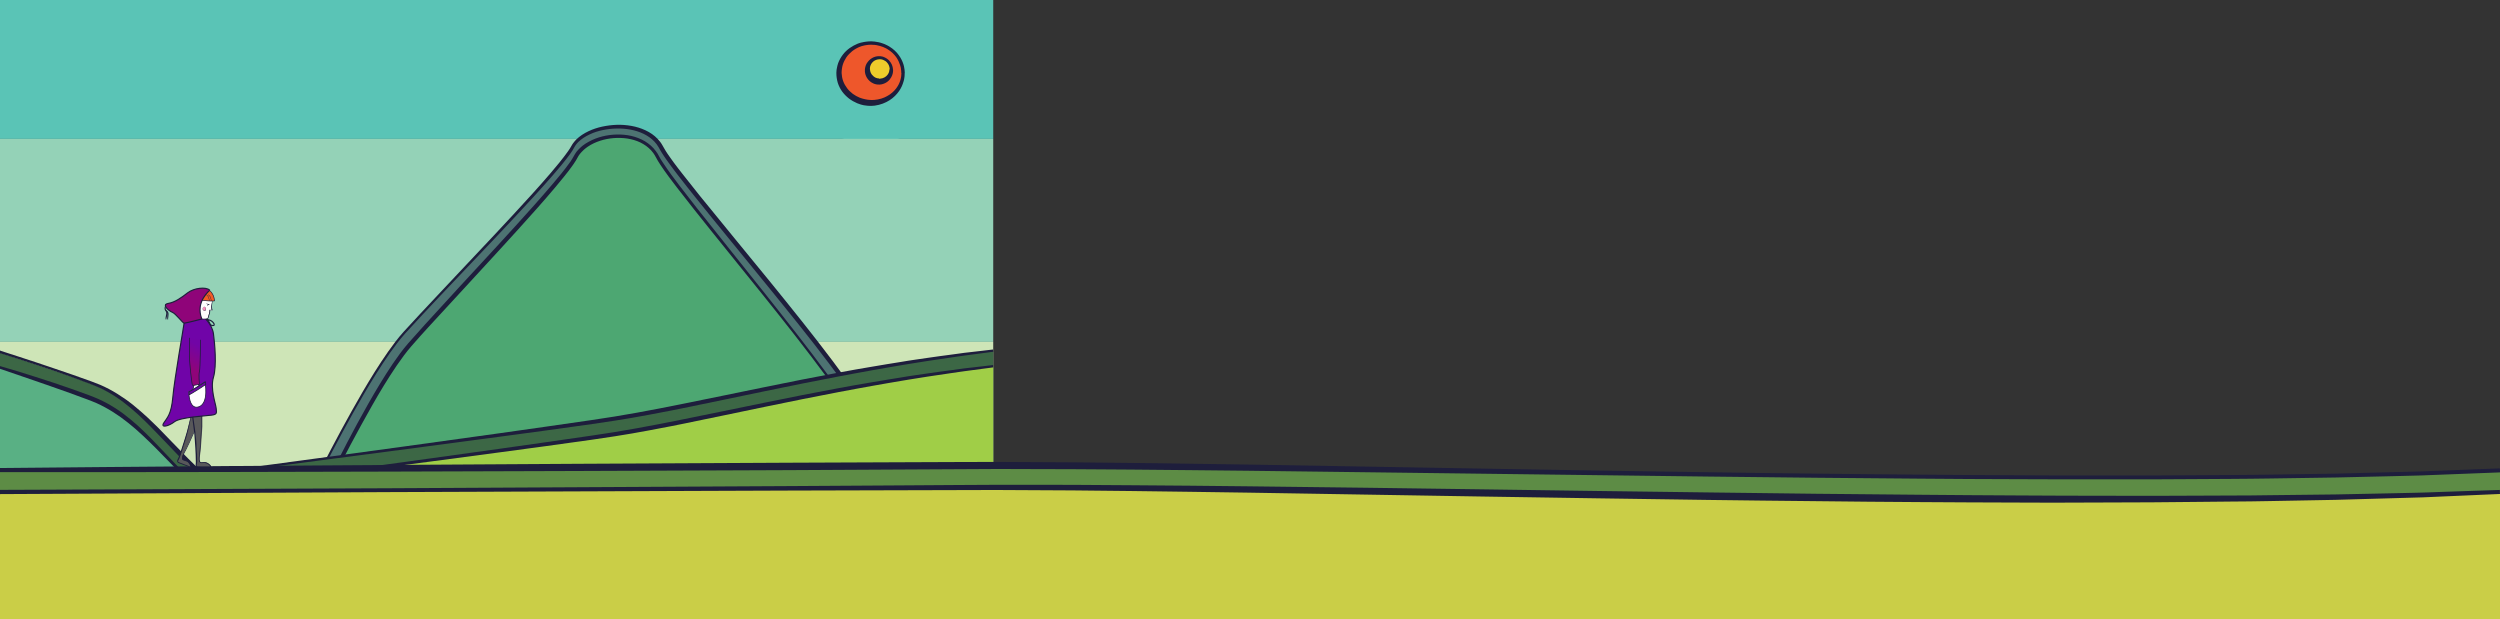 <?xml version="1.0" encoding="utf-8"?>
<!-- Generator: Adobe Illustrator 19.0.0, SVG Export Plug-In . SVG Version: 6.00 Build 0)  -->
<svg version="1.1" xmlns="http://www.w3.org/2000/svg" xmlns:xlink="http://www.w3.org/1999/xlink" x="0px" y="0px"
	 viewBox="0 0 3230.4 800" enable-background="new 0 0 3230.4 800" xml:space="preserve">
<rect x="0" y="0" width="3230.4" height="800" fill="#333333" stroke="none"/>
<g id="sky">
	<circle id="XMLID_257_" fill="#94D2B7" cx="1125.3" cy="93.4" r="92.7"/>
	<g id="sky_1_">
		<rect id="XMLID_2_" x="-2.6" fill="#5AC4B6" width="1286" height="179.5"/>
		<rect id="XMLID_6_" x="-2.6" y="179.5" fill="#94D2B7" width="1286" height="262.3"/>
		<rect id="XMLID_7_" x="-2.6" y="441.8" fill="#CEE5B7" width="1286" height="358.2"/>
	</g>
	<g id="sun">
		<g id="XMLID_3_">
			<ellipse id="XMLID_78_" fill="#EE572B" cx="1125.4" cy="94.4" rx="41.4" ry="38.7"/>
			<path id="XMLID_52_" fill="#1E1E3C" d="M1169,94.5c0,0,0,1-0.1,2.8c0,0.5,0,0.9-0.1,1.6c-0.1,0.6-0.2,1.3-0.3,2
				c-0.1,0.7-0.2,1.5-0.4,2.3c-0.2,0.8-0.4,1.6-0.7,2.5c-1,3.5-2.7,7.7-5.6,11.9c-2.9,4.2-7,8.5-12.3,11.9c-5.3,3.4-11.9,6-19.2,7
				c-0.9,0.1-1.8,0.1-2.8,0.2l-1.4,0.1l-0.7,0l-0.8,0c-0.9,0-1.7-0.1-2.6-0.1c-0.5,0-0.8,0-1.4-0.1l-1.5-0.2c-1-0.1-2-0.3-3-0.4
				c-1-0.2-1.9-0.4-2.9-0.7c-0.5-0.1-1-0.2-1.4-0.4l-1.4-0.5c-0.9-0.3-1.9-0.6-2.8-1c-3.7-1.6-7.3-3.6-10.6-6.1
				c-3.3-2.6-6.3-5.6-8.8-9c-2.5-3.5-4.4-7.3-5.7-11.4c-1.2-4.1-1.8-8.4-1.8-12.7l0.2-3.1c0-0.9,0.3-2.1,0.5-3.2
				c0.3-2.2,1-4.2,1.6-6.3c1.5-4,3.6-7.7,6.1-11c2.5-3.3,5.5-6.1,8.8-8.5c3.3-2.3,6.8-4.2,10.4-5.7c0.9-0.3,1.8-0.6,2.7-0.9l1.4-0.4
				c0.5-0.1,0.9-0.2,1.4-0.3c0.9-0.2,1.8-0.4,2.8-0.6c0.9-0.2,1.9-0.3,2.8-0.4c1.8-0.3,3.7-0.3,5.5-0.4l0.3,0l0.2,0l0.1,0l0.2,0
				l0.6,0l1.3,0.1c0.9,0.1,1.7,0.1,2.6,0.2c3.6,0.5,7,1.1,10.1,2.3c0.8,0.3,1.6,0.5,2.3,0.8c0.7,0.3,1.5,0.7,2.2,1
				c1.5,0.6,2.8,1.5,4.2,2.2c5.3,3.2,9.5,7.2,12.4,11.3c3,4.1,4.8,8.2,5.9,11.6c0.2,0.9,0.5,1.7,0.7,2.5c0.2,0.8,0.3,1.5,0.4,2.2
				c0.2,1.4,0.5,2.6,0.5,3.6c0.1,1.9,0.2,3,0.2,3L1169,94.5z M1164.6,94.4c0,0,0-0.9-0.1-2.7c0-0.9-0.2-1.9-0.4-3.2
				c-0.1-0.6-0.1-1.3-0.4-2c-0.2-0.7-0.4-1.4-0.6-2.2c-1-3.1-2.5-6.8-5.1-10.5c-2.7-3.7-6.4-7.4-11.2-10.2c-1.2-0.7-2.4-1.5-3.8-2
				c-0.7-0.3-1.3-0.6-2-0.9c-0.7-0.3-1.4-0.5-2.1-0.7c-0.7-0.2-1.4-0.5-2.2-0.7c-0.7-0.2-1.5-0.3-2.3-0.5c-0.4-0.1-0.8-0.2-1.1-0.3
				l-1.1-0.2c-0.8-0.1-1.5-0.2-2.3-0.3c-0.8-0.1-1.7-0.1-2.5-0.1l-1.3-0.1l-0.6,0l-0.5,0c-1.6,0.1-3.3,0.1-5,0.4
				c-0.8,0.1-1.7,0.2-2.5,0.4c-0.8,0.2-1.7,0.4-2.5,0.6c-0.4,0.1-0.8,0.2-1.2,0.3l-1.2,0.4c-0.8,0.3-1.6,0.6-2.4,0.9
				c-1.6,0.8-3.2,1.4-4.7,2.4l-1.1,0.7l-0.6,0.3l-0.5,0.4c-0.7,0.5-1.4,1-2.2,1.6c-2.7,2.3-5.3,4.8-7.4,7.8c-2,3-3.6,6.2-4.7,9.7
				c-0.4,1.7-1,3.5-1.1,5.2c-0.1,0.9-0.3,1.6-0.3,2.7l-0.1,2.8c0.2,3.6,0.8,7.1,2,10.4c1.2,3.3,3,6.4,5.1,9.2
				c2.1,2.8,4.7,5.2,7.4,7.3c2.8,2,5.8,3.7,8.8,4.9c0.8,0.3,1.6,0.6,2.4,0.8l1.2,0.4c0.4,0.1,0.8,0.2,1.2,0.3
				c0.8,0.2,1.6,0.4,2.4,0.6c0.8,0.1,1.5,0.2,2.3,0.4l1.1,0.2c0.4,0.1,0.9,0.1,1.3,0.1c0.9,0.1,1.7,0.1,2.6,0.2l0.3,0l0.2,0l0.1,0
				c0.1,0-0.3,0-0.1,0l0.6,0l1.2,0c0.8,0,1.6,0,2.3-0.1c6.2-0.5,11.9-2.3,16.6-5c4.8-2.6,8.6-6.1,11.3-9.6c2.7-3.5,4.4-7.1,5.4-10.2
				c0.2-0.8,0.4-1.5,0.6-2.2c0.2-0.7,0.3-1.3,0.4-1.9c0.1-0.6,0.2-1.1,0.3-1.7c0.1-0.5,0.1-1.1,0.1-1.5c0.1-1.8,0.2-2.8,0.2-2.8
				L1164.6,94.4z"/>
		</g>
		<g id="XMLID_9_">
			<circle id="XMLID_180_" fill="#EECD2B" cx="1136.3" cy="89.9" r="15.5"/>
			<path id="XMLID_177_" fill="#1E1E3C" d="M1154,90c0,0,0,0.4,0,1.1c0,0.2,0,0.4,0,0.6c0,0.3-0.1,0.6-0.1,0.9c0,0.3-0.1,0.7-0.1,1
				c-0.1,0.3-0.1,0.7-0.2,1.1c-0.3,1.5-0.9,3.3-2,5.2c-1.1,1.9-2.6,3.9-4.8,5.6c-2.2,1.7-5,3-8.2,3.6c-0.4,0.1-0.8,0.1-1.2,0.1
				l-0.6,0.1l-0.3,0l-0.5,0c-0.7,0-1.2,0-2.3-0.1c-0.5-0.1-1-0.1-1.4-0.2c-0.4-0.1-0.9-0.2-1.3-0.3c-0.4-0.1-0.8-0.3-1.3-0.4
				c-0.4-0.2-0.9-0.3-1.2-0.5c-1.6-0.7-3.2-1.7-4.6-2.9c-1.4-1.2-2.6-2.7-3.6-4.2c-1-1.6-1.7-3.3-2.2-5.1c-0.5-1.8-0.6-3.7-0.5-5.5
				c0-0.3,0-0.1,0-0.2l0,0l0-0.1l0-0.1l0-0.3l0.1-0.6c0-0.2,0-0.3,0.1-0.6l0.1-0.7c0.2-1,0.5-1.9,0.7-2.7c0.6-1.7,1.5-3.3,2.6-4.7
				c1.1-1.4,2.3-2.7,3.6-3.7c1.4-1,2.8-1.9,4.3-2.5c1.5-0.6,3.1-1,4.6-1.2c0.8-0.1,1.5-0.1,2.3-0.1l0.1,0l0.1,0l0.2,0l0.2,0l0.5,0
				c0.3,0,0.6,0,1,0.1c0.8,0.1,1.6,0.2,2.2,0.4c0.3,0.1,0.7,0.2,1,0.3c0.3,0.1,0.7,0.2,1,0.4c1.3,0.5,2.5,1.2,3.6,1.9
				c2.1,1.4,3.8,3.2,4.9,4.9c1.2,1.7,1.9,3.5,2.3,4.9c0.2,0.7,0.4,1.4,0.5,2c0.1,0.6,0.2,1.1,0.2,1.5c0.1,0.8,0.1,1.2,0.1,1.2
				L1154,90z M1149.6,89.9c0,0,0-0.3,0-0.9c0-0.3,0-0.7-0.1-1.1c0-0.4-0.1-0.9-0.3-1.5c-0.3-1.1-0.7-2.5-1.6-3.8
				c-0.9-1.3-2.1-2.8-3.8-3.9c-0.9-0.5-1.8-1-2.8-1.4c-1-0.4-2.1-0.6-3.1-0.7c-0.3,0-0.6,0-1,0l-0.5,0l-0.3,0c-0.1,0,0.1,0,0.1,0
				l0,0l-0.1,0l-0.1,0c-0.6,0.1-1.2,0.1-1.7,0.2c-1.2,0.2-2.3,0.6-3.4,1.1c-1.1,0.5-2.1,1.2-3,2.1c-0.9,0.9-1.7,1.8-2.3,2.9
				c-0.6,1.1-1,2.3-1.3,3.4c-0.1,0.6-0.2,1.2-0.2,1.7l0,0.4c0,0.1,0,0.4,0,0.5l0,0.6l0,0.3l0.1,0.1l0.1,0.1v0c0-0.1-0.1,0.2-0.1-0.1
				c0.1,1.2,0.3,2.4,0.7,3.4c0.4,1.1,1,2.1,1.6,3c1.4,1.8,3.1,3.2,5,4.1c0.5,0.2,1,0.4,1.5,0.5c0.3,0.1,0.5,0.1,0.7,0.2
				c0.2,0.1,0.4,0.1,0.6,0.1c0.3,0.1,1.1,0.2,1.8,0.2l0.1,0l0.1,0l0,0c0.1,0-0.4,0.2-0.2,0.2l0.2,0.2h0.4c0.2,0,0.5-0.2,0.7-0.2
				c2-0.1,3.9-0.7,5.5-1.6c1.6-0.8,2.9-2.1,3.9-3.3c1-1.2,1.5-2.5,1.9-3.5c0.1-0.3,0.2-0.5,0.2-0.8c0.1-0.2,0.1-0.4,0.1-0.6
				c0-0.2,0.1-0.4,0.1-0.6c0-0.2,0-0.4,0.1-0.6c0.1-0.7,0.1-1.1,0.1-1.1L1149.6,89.9z"/>
		</g>
	</g>
</g>
<g id="ground-3">
	<path id="XMLID_269_" fill="#4D7372" d="M333.4,778c18.5-41,129.3-281.5,188.9-347.5s201.2-208.8,217.6-240.2
		c16.4-31.5,94.3-39.1,114.8,0.9s238.2,284.8,262.9,343.7c24.6,58.9,149.9,243.2,149.9,243.2H333.4z"/>
	<g id="XMLID_266_">
		<path id="XMLID_175_" fill="#1E1E3C" d="M331.9,777.3c0,0,10.1-22.4,28.5-61.3c9.2-19.4,20.6-42.9,33.9-69.8
			c13.3-26.8,28.6-57,46.1-89.5c8.8-16.2,18.1-33,28.1-50.2c10.1-17.2,20.8-34.7,33-52.1c6.1-8.6,12.5-17.3,19.9-25.5
			c7.3-8,14.7-16.1,22.3-24.2c15.1-16.2,30.7-32.7,46.5-49.5c15.8-16.8,31.9-33.8,48.1-51.1c16.2-17.3,32.6-34.9,48.8-52.8
			c8.1-9,16.2-18,24.1-27.3c7.9-9.2,15.7-18.6,22.7-28.4c0.8-1.2,1.7-2.5,2.5-3.7l2.3-3.9l1.2-2l1.5-2c0.3-0.3,0.5-0.7,0.8-1
			l0.8-0.9l1.6-1.8c4.6-4.5,10.1-8,15.8-10.7c5.7-2.7,11.8-4.7,17.9-6c6.2-1.3,12.4-2.1,18.7-2.3c6.3-0.2,12.6,0.3,18.9,1.4
			c6.2,1.1,12.4,3,18.2,5.7c5.8,2.7,11.3,6.4,15.7,11.1c2.2,2.4,4.3,4.9,5.9,7.8l2.3,4c0.8,1.3,1.5,2.7,2.3,3.9l2.4,3.7
			c0.8,1.2,1.7,2.5,2.6,3.7c1.7,2.5,3.5,4.9,5.3,7.4c1.8,2.4,3.6,4.9,5.5,7.3c1.8,2.4,3.7,4.8,5.6,7.2c7.5,9.6,15,19.1,22.6,28.5
			c30.4,37.6,60.8,74.2,89.9,110c29.1,35.8,57,70.5,82.4,104.3c12.6,17,24.8,33.6,35.2,50.8c1.3,2.1,2.5,4.3,3.7,6.5
			c0.6,1.1,1.2,2.2,1.8,3.3c0.5,1.1,1.1,2.3,1.6,3.4c2.1,4.4,4.1,8.8,6.1,13.2c4.2,8.5,8.5,16.7,13,24.8c8.9,16.1,18,31.2,26.6,45.6
			c4.4,7.2,8.7,14.1,12.8,20.9c4.2,6.7,8.3,13.3,12.3,19.6c16,25.3,30.1,47.3,41.8,65.3c11.7,18,21.1,32.1,27.4,41.7
			c6.4,9.6,9.8,14.7,9.8,14.7l-2.7,1.8c0,0-3.5-5.1-10-14.6c-6.5-9.5-16-23.5-27.9-41.4c-11.9-17.9-26.3-39.7-42.5-65
			c-4-6.3-8.2-12.9-12.4-19.6c-4.2-6.8-8.5-13.7-13-20.9c-8.7-14.4-18-29.5-27-45.6c-4.6-8-9-16.5-13.4-25.1
			c-2-4.3-4.1-8.7-6.1-13.2c-0.5-1.1-1-2.1-1.5-3.2c-0.5-1.1-1.2-2.1-1.7-3.2c-1.2-2.1-2.3-4.3-3.6-6.3
			c-10.2-16.8-22.4-33.4-35-50.2c-25.4-33.7-53.4-68.3-82.5-104c-29-35.8-59.4-72.4-89.7-110.2c-7.6-9.5-15.1-18.9-22.6-28.6
			c-1.9-2.4-3.7-4.8-5.6-7.3c-1.9-2.4-3.7-4.9-5.5-7.4c-1.8-2.5-3.6-5-5.4-7.5c-0.9-1.3-1.8-2.5-2.6-3.8l-2.6-4
			c-0.9-1.3-1.6-2.7-2.4-4l-2.2-3.9c-1.4-2.5-3.2-4.7-5.2-6.9c-3.9-4.2-8.8-7.5-14.1-10.1c-10.6-5.1-22.7-7-34.7-6.8
			c-6,0.1-12,0.8-17.8,2c-5.8,1.2-11.6,3-17,5.6c-5.4,2.5-10.4,5.7-14.6,9.7l-1.5,1.6l-0.7,0.8c-0.2,0.3-0.4,0.5-0.6,0.8l-1.2,1.6
			l-1.2,2l-0.5,0.9l-0.6,1l-1.2,2.1c-0.8,1.3-1.7,2.6-2.6,3.9c-7.2,10.1-15.2,19.4-23.2,28.7c-8,9.2-16.1,18.2-24.3,27.2
			c-32.7,35.7-65.6,70.1-97.4,103.5c-15.9,16.7-31.5,33.1-46.6,49.3c-7.6,8.1-15,16.1-22.3,24.2c-7.2,8-13.5,16.5-19.6,25.1
			c-12.1,17.3-22.8,34.7-32.9,51.8c-10,17.1-19.4,33.9-28.1,50.1c-17.5,32.4-32.8,62.5-46.1,89.3c-13.3,26.8-24.6,50.4-33.8,69.8
			c-18.4,38.9-28.4,61.3-28.4,61.3L331.9,777.3z"/>
	</g>
	<path id="XMLID_265_" fill="#4DA772" d="M345.4,793c18-41,126-281.5,184-347.5s198-210.8,214-242.2s86-40.1,106-0.1
		s236,287.8,260,346.7c24,58.9,146,243.2,146,243.2H345.4z"/>
	<g id="XMLID_262_">
		<path id="XMLID_163_" fill="#1E1E3C" d="M344,792.4c0,0,2.4-5.6,7-16.1c4.6-10.5,11.4-25.8,20.3-45.2
			c8.9-19.4,19.7-42.9,32.6-69.7c12.9-26.8,27.7-56.9,44.6-89.4c8.5-16.2,17.5-33,27.3-50.2c9.8-17.2,20.2-34.7,32-52.2
			c6-8.7,12.2-17.4,19.4-25.7c7.1-8.1,14.4-16.2,21.8-24.4c14.8-16.3,30-32.8,45.5-49.7c31-33.6,63.2-68.1,95.1-103.9
			c8-9,15.9-18,23.7-27.2c3.9-4.6,7.8-9.2,11.6-13.9c3.8-4.7,7.5-9.4,11-14.3l1.3-1.8l1.2-1.9l1.2-1.9l1.1-1.9l2.3-4
			c0.4-0.7,1-1.4,1.4-2.1l0.7-1c0.3-0.3,0.5-0.6,0.8-0.9l1.6-1.8c0.6-0.6,1.1-1.1,1.7-1.7c1.1-1.2,2.4-2.1,3.6-3.2
			c0.6-0.5,1.3-0.9,1.9-1.4c0.7-0.5,1.3-1,2-1.4c1.4-0.8,2.7-1.7,4.1-2.4c11.1-6.1,23.6-9,36.2-9.3c6.3-0.1,12.6,0.4,18.7,1.8
			c6.1,1.4,12.1,3.7,17.6,6.9c5.4,3.3,10.4,7.5,14.1,12.7l1.4,2l0.7,1l0.6,1l2.2,4l1.1,2l0.6,1l0.6,0.9l2.4,3.7
			c6.6,10,13.9,19.7,21.2,29.3c7.3,9.6,14.7,19.1,22.1,28.5c29.7,37.7,59.4,74.4,87.8,110.2c28.4,35.8,55.8,70.5,80.7,104.3
			c12.4,16.9,24.3,33.5,34.4,50.6c1.3,2.1,2.4,4.3,3.6,6.5c0.6,1.1,1.2,2.1,1.7,3.3c0.5,1.1,1,2.2,1.6,3.4c2,4.4,4,8.8,5.9,13.1
			c4.2,8.5,8.3,16.8,12.8,24.8c8.7,16.1,17.6,31.1,26,45.5c4.3,7.1,8.5,14.1,12.5,20.8c4.1,6.7,8.1,13.3,12,19.6
			c15.6,25.3,29.5,47.1,41.1,65c11.5,17.9,20.7,32,26.9,41.5c6.3,9.5,9.6,14.6,9.6,14.6l-2.6,1.7c0,0-3.3-5.1-9.6-14.7
			c-6.2-9.6-15.4-23.6-26.9-41.6c-11.5-18-25.4-39.9-41-65.1c-3.9-6.3-7.9-12.9-12-19.6c-4.1-6.8-8.3-13.7-12.6-20.9
			c-8.5-14.4-17.4-29.5-26.1-45.6c-4.4-8-8.7-16.4-12.9-25c-2-4.3-3.9-8.7-5.9-13.1c-0.5-1.1-1-2.2-1.5-3.2
			c-0.5-1.1-1.1-2.1-1.7-3.2c-1.2-2.1-2.3-4.3-3.6-6.4c-10-16.8-21.9-33.4-34.2-50.3c-12.4-16.9-25.5-33.9-39-51.3
			c-13.5-17.3-27.5-34.9-41.8-52.7c-28.6-35.7-58.5-72.2-88.3-109.8c-7.5-9.4-14.9-18.9-22.3-28.5c-7.4-9.6-14.7-19.2-21.5-29.5
			l-2.5-3.9l-0.6-1l-0.6-1l-1.1-2l-2.2-3.9l-0.5-0.9l-0.6-0.9l-1.2-1.8c-3.4-4.7-7.9-8.5-12.9-11.5c-5-3-10.5-5-16.3-6.3
			c-5.7-1.3-11.7-1.7-17.6-1.6c-11.8,0.3-23.7,3.2-33.9,8.9c-1.3,0.7-2.5,1.5-3.7,2.3c-0.6,0.4-1.2,0.8-1.8,1.3
			c-0.6,0.4-1.2,0.8-1.7,1.3c-1.1,1-2.3,1.8-3.2,2.9l-1.5,1.5l-1.4,1.6c-0.2,0.3-0.5,0.5-0.7,0.8l-0.6,0.8c-0.4,0.6-0.8,1.1-1.2,1.7
			l-2.2,3.9l-1.2,2.1l-1.3,2l-1.3,2l-1.3,1.9c-3.5,5.1-7.3,9.9-11.1,14.6c-3.8,4.7-7.7,9.4-11.6,14.1c-7.8,9.3-15.7,18.4-23.7,27.4
			c-31.9,35.9-64,70.5-95,104.2c-15.5,16.8-30.8,33.3-45.6,49.5c-7.4,8.1-14.7,16.2-21.7,24.3c-7,8-13.1,16.6-19,25.1
			c-11.7,17.2-22.2,34.7-31.9,51.8c-9.7,17.1-18.8,33.8-27.4,49.9c-17.1,32.3-32,62.3-45,89c-13,26.7-24.1,50.1-33.1,69.4
			c-18,38.6-27.9,60.9-27.9,60.9L344,792.4z"/>
	</g>
</g>
<g id="ground-2">
	<g id="XMLID_176_">
		<path id="XMLID_75_" fill="#3C6745" d="M792.5,541.2C670.9,560.5,3.4,647.3,3.4,647.3V775h1280V664.8v-17.5V453
			C1084,476.1,918.5,521.2,792.5,541.2z"/>
		<path id="XMLID_748_" fill="#A0CE47" d="M792.5,561.3C670.9,580.6,3.4,667.5,3.4,667.5V795h1280V685v-17.5V473.2
			C1084,496.3,918.5,541.3,792.5,561.3z"/>
		<g id="XMLID_127_">
			<path id="XMLID_159_" fill="#1E1E3C" d="M1283.6,474.7c0,0-5,0.7-14.4,1.9c-4.7,0.6-10.5,1.4-17.3,2.3c-1.7,0.2-3.5,0.5-5.3,0.7
				c-1.8,0.3-3.7,0.5-5.7,0.8c-3.9,0.6-8,1.2-12.4,1.8c-8.8,1.3-18.4,2.6-29,4.3c-5.3,0.8-10.7,1.7-16.4,2.6
				c-2.8,0.4-5.7,0.9-8.7,1.4c-2.9,0.5-5.9,1-9,1.5c-12.1,2.1-25.1,4.2-38.7,6.7c-6.8,1.2-13.8,2.5-20.9,3.8
				c-7.1,1.4-14.4,2.7-21.9,4.1c-29.8,5.7-62,12.1-96.1,19.2c-34.1,7-69.9,14.7-107.1,22.2c-4.7,0.9-9.3,1.9-14,2.8
				c-4.7,0.9-9.4,1.8-14.2,2.7c-9.5,1.9-19,3.6-28.6,5.3c-2.4,0.4-4.8,0.9-7.2,1.3c-2.4,0.4-4.8,0.8-7.3,1.2
				c-4.9,0.8-9.7,1.6-14.6,2.4c-9.8,1.5-19.6,3-29.4,4.4c-19.7,2.8-39.6,5.6-59.6,8.3c-20,2.7-40,5.4-60.1,8.1
				c-40.1,5.3-80.2,10.6-119.7,15.9c-39.5,5.2-78.4,10.2-116,15.2c-75.2,9.9-145.5,19.1-205.7,27C83.9,658.5,3.6,669,3.6,669
				l-0.4-3.1c0,0,20.1-2.6,55.2-7.1c17.6-2.3,38.9-5.1,63.3-8.2c24.5-3.2,52-6.9,82.1-10.8c30.1-4,62.7-8.3,97.2-12.9
				c34.5-4.6,70.8-9.3,108.4-14.5c37.6-5.1,76.4-10.4,115.9-15.8c39.5-5.5,79.5-11,119.6-16.6c40.1-5.6,80.1-11.4,119.5-17.1
				c39.4-5.6,77.9-12.9,115.1-20.4c37.2-7.4,73.1-15,107.2-21.9c34.1-7,66.4-13.4,96.2-18.9c7.5-1.4,14.8-2.7,21.9-4
				c7.2-1.2,14.2-2.5,21-3.6c13.6-2.4,26.6-4.4,38.8-6.4c3-0.5,6-1,9-1.5c3-0.4,5.9-0.9,8.7-1.3c5.7-0.8,11.2-1.6,16.5-2.4
				c10.6-1.6,20.3-2.8,29.1-4c4.4-0.6,8.6-1.1,12.5-1.7c2-0.3,3.9-0.5,5.7-0.8c1.8-0.2,3.6-0.4,5.3-0.6c6.8-0.8,12.6-1.5,17.4-2
				c9.4-1.1,14.4-1.7,14.4-1.7L1283.6,474.7z"/>
		</g>
		<g id="XMLID_126_">
			<path id="XMLID_50_" fill="#1E1E3C" d="M1283.6,454.5c0,0-5,0.7-14.4,1.9c-4.7,0.6-10.5,1.4-17.3,2.3c-1.7,0.2-3.5,0.5-5.3,0.7
				c-1.8,0.3-3.7,0.5-5.7,0.8c-3.9,0.6-8,1.2-12.4,1.8c-8.8,1.3-18.4,2.6-29,4.3c-5.3,0.8-10.7,1.7-16.4,2.6
				c-2.8,0.4-5.7,0.9-8.7,1.4c-2.9,0.5-5.9,1-9,1.5c-12.1,2.1-25.1,4.2-38.7,6.7c-6.8,1.2-13.8,2.5-20.9,3.8
				c-7.1,1.4-14.4,2.7-21.9,4.1c-29.8,5.7-62,12.1-96.1,19.2c-34.1,7-69.9,14.7-107.1,22.2c-4.7,0.9-9.3,1.9-14,2.8
				c-4.7,0.9-9.4,1.8-14.2,2.7c-9.5,1.9-19,3.6-28.6,5.3c-2.4,0.4-4.8,0.9-7.2,1.3c-2.4,0.4-4.8,0.8-7.3,1.2
				c-4.9,0.8-9.7,1.6-14.6,2.4c-9.8,1.5-19.6,3-29.4,4.4c-19.7,2.8-39.6,5.6-59.6,8.3c-20,2.7-40,5.4-60.1,8.1
				c-40.1,5.3-80.2,10.6-119.7,15.9c-39.5,5.2-78.4,10.2-116,15.2c-75.2,9.9-145.5,19.1-205.7,27C83.9,638.3,3.6,648.9,3.6,648.9
				l-0.4-3.1c0,0,20.1-2.6,55.2-7.1c17.6-2.3,38.9-5.1,63.3-8.2c24.5-3.2,52-6.9,82.1-10.8c30.1-4,62.7-8.3,97.2-12.9
				c34.5-4.6,70.8-9.3,108.4-14.5c37.6-5.1,76.4-10.4,115.9-15.8c39.5-5.5,79.5-11,119.6-16.6c40.1-5.6,80.1-11.4,119.5-17.1
				c39.4-5.6,77.9-12.9,115.1-20.4c37.2-7.4,73.1-15,107.2-21.9c34.1-7,66.4-13.4,96.2-18.9c7.5-1.4,14.8-2.7,21.9-4
				c7.2-1.2,14.2-2.5,21-3.6c13.6-2.4,26.6-4.4,38.8-6.4c3-0.5,6-1,9-1.5c3-0.4,5.9-0.9,8.7-1.3c5.7-0.8,11.2-1.6,16.5-2.4
				c10.6-1.6,20.3-2.8,29.1-4c4.4-0.6,8.6-1.1,12.5-1.7c2-0.3,3.9-0.5,5.7-0.8c1.8-0.2,3.6-0.4,5.3-0.6c6.8-0.8,12.6-1.5,17.4-2
				c9.4-1.1,14.4-1.7,14.4-1.7L1283.6,454.5z"/>
		</g>
	</g>
	<g id="XMLID_147_">
		<path id="XMLID_148_" fill="#3C6745" d="M329.4,661.6C233.4,615.5,199.7,527,121,497.1C72.3,478.6,0.4,456,0.4,456
			c0,0-1-1.1-1-1.1v165.4V775v1h210.7c0.2-1,0.4,0,0.6,0h118.7V661.6z"/>
		<path id="XMLID_223_" fill="#59B084" d="M326.4,679.6C230.4,633.5,196.7,545,118,515.1C69.3,496.6-2.6,474-2.6,474
			c0,0-1-1.1-1-1.1v165.4V793v1h210.7c0.2-1,0.4,0,0.6,0h118.7V679.6z"/>
		<g id="XMLID_208_">
			<path id="XMLID_229_" fill="#1E1E3C" d="M328.7,662l-5.6-2.6c-1.9-0.9-3.7-1.8-5.6-2.8l-5.5-2.9c-1.8-1-3.6-2-5.4-3.1
				c-7.2-4.1-14.1-8.7-20.9-13.4l-5-3.6c-1.7-1.2-3.3-2.5-5-3.8c-3.3-2.5-6.5-5.1-9.7-7.8c-6.3-5.4-12.5-10.8-18.5-16.6
				c-6-5.7-11.9-11.5-17.6-17.4c-5.8-5.9-11.4-11.9-17.1-17.9c-5.7-6-11.4-11.9-17.1-17.7c-5.7-5.8-11.6-11.6-17.6-17.1
				c-6-5.5-12.3-10.7-18.8-15.7c-6.5-4.9-13.3-9.4-20.4-13.3c-1.8-0.9-3.6-2-5.4-2.9l-5.5-2.6c-3.7-1.6-7.4-3.2-11.3-4.6
				c-7.7-3-15.4-5.8-23.1-8.6c-7.7-2.8-15.5-5.5-23.3-8.2c-7.8-2.7-15.6-5.3-23.4-7.9c-15.6-5.2-31.3-10.2-47-15.1l0.5,0.1
				c-0.8-0.3-1.6-0.9-2.3-1.5l2.2-2.4c0.1,0.1,0,0.3,0.1,0.6l0.5,0.1c7.8,2.5,15.7,5.1,23.5,7.6l23.5,7.7l23.4,7.9
				c7.8,2.6,15.6,5.3,23.4,8c7.8,2.7,15.5,5.5,23.3,8.3c3.9,1.4,7.8,3,11.6,4.5l5.7,2.6c1.9,0.9,3.7,1.9,5.6,2.8
				c7.3,3.9,14.4,8.3,21.2,13.1c6.8,4.8,13.2,10,19.5,15.5c6.3,5.4,12.3,11.1,18.2,16.9l4.4,4.3l4.3,4.4l8.6,8.9
				c5.7,5.9,11.4,11.8,17.2,17.7c5.7,5.9,11.5,11.7,17.4,17.4c5.9,5.7,11.9,11.2,18.1,16.5c6.2,5.3,12.5,10.5,19.1,15.4
				c1.6,1.3,3.3,2.4,5,3.6c1.7,1.2,3.3,2.4,5,3.5c3.4,2.2,6.8,4.6,10.2,6.7c1.7,1.1,3.4,2.2,5.2,3.2l5.3,3.1c1.7,1,3.6,2,5.4,3
				l5.4,2.9L328.7,662z"/>
		</g>
		<g id="XMLID_151_">
			<path id="XMLID_238_" fill="#1E1E3C" d="M325.7,681l-5.5-2.8c-1.8-0.9-3.7-1.9-5.5-2.9l-5.4-3c-1.8-1-3.6-2.1-5.3-3.2
				c-3.6-2.1-7-4.4-10.5-6.6c-1.7-1.1-3.4-2.3-5.1-3.5c-1.7-1.2-3.4-2.3-5.1-3.6c-6.7-4.9-13.1-10-19.5-15.3
				c-6.3-5.4-12.5-10.9-18.4-16.6c-12-11.4-23.4-23.2-34.9-35c-5.7-5.9-11.5-11.8-17.4-17.5c-5.9-5.7-11.8-11.3-18-16.7
				c-6.2-5.3-12.5-10.5-19.1-15.2c-6.6-4.7-13.5-9.1-20.6-12.9c-1.8-0.9-3.6-1.9-5.4-2.8l-5.5-2.6c-1.8-0.8-3.7-1.5-5.6-2.3
				c-1.8-0.8-3.8-1.5-5.7-2.2c-7.7-2.9-15.4-5.7-23.1-8.5c-7.7-2.8-15.5-5.5-23.2-8.2l-23.3-8.1l-46.7-16l0.5,0.1
				c-0.8-0.4-1.6-0.9-2.3-1.5l2.2-2.4c0.1,0.1,0.1,0.2,0.1,0.6l0.5,0.1c7.9,2.2,15.8,4.7,23.7,7c7.9,2.4,15.7,4.9,23.6,7.4
				c7.8,2.5,15.7,5,23.5,7.6c7.8,2.6,15.6,5.3,23.4,8c7.8,2.7,15.6,5.5,23.3,8.4c3.8,1.4,7.8,3.1,11.6,4.7l5.7,2.7
				c1.9,0.9,3.7,2,5.6,2.9c7.3,4,14.4,8.5,21.1,13.5c6.7,5,13,10.4,19.2,15.9c6.1,5.6,12,11.4,17.8,17.3
				c5.8,5.9,11.4,11.9,17.1,17.9c5.6,6,11.3,12,17,17.9c5.7,6,11.5,11.7,17.4,17.4c5.9,5.7,12,11.2,18.2,16.6
				c3.2,2.6,6.2,5.3,9.5,7.8c1.6,1.3,3.2,2.6,4.8,3.8l4.9,3.7c6.6,4.8,13.4,9.4,20.5,13.5c7,4.3,14.2,8,21.6,11.6L325.7,681z"/>
		</g>
		<path id="XMLID_150_" fill="none" stroke="#1E1E3C" stroke-width="6" stroke-miterlimit="10" d="M-0.6,640"/>
	</g>
</g>
<g id="ground-1">
	<g id="XMLID_218_">
		<path id="XMLID_236_" fill="#5D8C45" d="M3230.4,771.8H-3.6V607.4c0,0,969.5-6,1292.7-6c485.3,0,1437.5,30,1941.3,6V771.8z"/>
		<path id="XMLID_235_" fill="#CACE47" d="M3230.4,800H-3.6V635.6c0,0,969.5-6,1292.7-6c485.3,0,1437.5,30,1941.3,6V800z"/>
		<g id="XMLID_232_">
			<path id="XMLID_268_" fill="#1E1E3C" d="M-3.6,604.8c0,0,50.5-0.5,139-1.3c44.2-0.4,97.9-0.8,159.5-1.3
				c61.6-0.4,131.1-0.9,206.9-1.4c75.8-0.5,157.9-1,244.8-1.5c86.9-0.4,178.4-0.9,273.2-1.4c47.4-0.2,95.5-0.4,144.3-0.6
				c24.4-0.1,48.9-0.2,73.6-0.3c12.3,0,24.7-0.1,37.1-0.1c6.2,0,12.4-0.1,18.6,0c6.2,0,12.4,0.1,18.6,0.1
				c24.9,0.1,49.8,0.2,74.9,0.4c25.1,0.3,50.2,0.5,75.4,0.8c25.2,0.2,50.4,0.6,75.6,1c25.2,0.4,50.5,0.7,75.8,1.1
				c101.1,1.7,202.1,3.5,301.6,5.2c49.7,0.8,99.1,1.7,147.8,2.5c48.8,0.8,96.9,1.5,144.3,2.2c47.4,0.8,94,1.3,139.5,1.8
				c45.6,0.6,90.2,0.9,133.6,1.3c43.4,0.5,85.7,0.6,126.5,0.8c10.2,0.1,20.3,0.1,30.4,0.2c10,0.1,20,0.1,29.8,0.1
				c19.7,0,39.1,0,58,0c18.9,0,37.5,0,55.6,0c18.1-0.1,35.8-0.2,53.1-0.3c17.3-0.1,34.1-0.2,50.5-0.3c8.2-0.1,16.2-0.1,24.2-0.2
				c7.9-0.1,15.8-0.2,23.5-0.3c30.8-0.5,59.6-0.9,86.2-1.3c26.6-0.7,51.1-1.3,73.2-1.9c11-0.3,21.5-0.6,31.3-0.8
				c2.5-0.1,4.9-0.1,7.3-0.2c2.4-0.1,4.7-0.2,7-0.3c4.6-0.2,9.1-0.4,13.3-0.5c17.2-0.7,31.7-1.3,43.6-1.7
				c23.7-0.9,36.3-1.4,36.3-1.4l0.2,5.2c0,0-12.6,0.5-36.3,1.4c-11.8,0.5-26.4,1-43.6,1.7c-4.3,0.2-8.7,0.3-13.4,0.5
				c-2.3,0.1-4.6,0.2-7,0.3c-2.4,0.1-4.8,0.1-7.3,0.2c-9.8,0.2-20.3,0.5-31.4,0.8c-22.1,0.5-46.6,1.1-73.2,1.7
				c-26.7,0.4-55.5,0.8-86.3,1.3c-7.7,0.1-15.5,0.2-23.5,0.3c-7.9,0.1-16,0.1-24.2,0.2c-16.4,0.1-33.2,0.2-50.5,0.3
				c-17.3,0.1-35,0.2-53.1,0.3c-18.1,0-36.7,0-55.6,0c-19,0-38.3,0-58,0c-9.9,0-19.8,0-29.9-0.1c-10,0-20.2-0.1-30.4-0.1
				c-40.9-0.2-83.1-0.2-126.5-0.7c-86.9-0.6-178.5-1.6-273.2-2.7c-189.5-2.4-391.6-4.9-593.7-7.5c-25.3-0.3-50.5-0.5-75.8-0.8
				c-25.2-0.3-50.5-0.5-75.6-0.7c-25.2-0.2-50.3-0.3-75.3-0.5c-25-0.1-50-0.1-74.9-0.2c-6.2,0-12.4,0-18.6-0.1
				c-6.1,0-12.4,0-18.6,0.1c-12.4,0.1-24.7,0.1-37.1,0.2c-24.7,0.1-49.2,0.3-73.6,0.4c-48.8,0.3-96.9,0.5-144.3,0.8
				c-94.8,0.4-186.3,0.8-273.2,1.1c-86.9,0.3-169,0.5-244.8,0.8c-75.8,0.2-145.3,0.3-206.9,0.5c-61.6,0.1-115.3,0.1-159.5,0.2
				c-88.4,0-139,0-139,0L-3.6,604.8z"/>
		</g>
		<g id="XMLID_224_">
			<path id="XMLID_264_" fill="#1E1E3C" d="M-3.6,633c0,0,202.1-0.9,505.3-2.1c151.6-0.8,328.5-1.8,518-2.8
				c47.4-0.3,95.5-0.6,144.3-0.9c24.4-0.2,48.9-0.3,73.6-0.5c12.3-0.1,24.7-0.2,37.1-0.2c6.2,0,12.4-0.1,18.6-0.1
				c6.2,0,12.4,0,18.6,0c24.9,0,49.8,0.1,74.9,0.1c25.1,0.2,50.2,0.3,75.4,0.5c25.2,0.1,50.4,0.4,75.6,0.6
				c25.2,0.3,50.5,0.5,75.8,0.8c101.1,1.2,202.1,2.4,301.6,3.9c49.7,0.7,99.1,1.4,147.8,2.1c48.8,0.6,96.9,1.3,144.3,1.9
				c94.7,1.3,186.3,2.3,273.2,3c43.4,0.5,85.7,0.6,126.5,0.9c20.4,0.1,40.5,0.3,60.2,0.3c19.7,0,39.1,0.1,58,0.1
				c18.9,0,37.5,0.1,55.6,0.1c18.1-0.1,35.8-0.1,53.1-0.2c17.3-0.1,34.1-0.2,50.4-0.2c8.2,0,16.2-0.1,24.2-0.1
				c7.9-0.1,15.8-0.2,23.5-0.3c30.8-0.4,59.6-0.7,86.2-1c26.6-0.6,51.1-1.1,73.2-1.5c11-0.2,21.5-0.5,31.3-0.7
				c2.5-0.1,4.9-0.1,7.3-0.2c2.4-0.1,4.7-0.2,7-0.2c4.6-0.2,9.1-0.3,13.3-0.5c17.2-0.6,31.7-1.1,43.6-1.5
				c23.7-0.8,36.3-1.2,36.3-1.2l0.2,5.2c0,0-12.6,0.6-36.3,1.6c-11.8,0.5-26.4,1.2-43.6,1.9c-4.3,0.2-8.7,0.4-13.4,0.6
				c-2.3,0.1-4.6,0.2-7,0.3c-2.4,0.1-4.8,0.1-7.3,0.2c-9.8,0.3-20.3,0.6-31.4,0.9c-22.1,0.6-46.6,1.3-73.2,2.1
				c-26.7,0.5-55.5,1-86.3,1.6c-7.7,0.1-15.5,0.3-23.5,0.4c-7.9,0.1-16,0.2-24.2,0.2c-16.4,0.1-33.2,0.3-50.5,0.5
				c-17.3,0.2-35,0.3-53.1,0.5c-18.1,0.1-36.7,0.1-55.7,0.2c-19,0.1-38.3,0.1-58,0.2c-9.9,0-19.8,0-29.9,0c-10,0-20.2-0.1-30.4-0.1
				c-40.9-0.2-83.1-0.2-126.6-0.6c-43.4-0.3-88.1-0.6-133.7-1.2c-45.6-0.5-92.2-0.9-139.6-1.6c-47.4-0.7-95.5-1.4-144.3-2.1
				c-48.8-0.8-98.1-1.5-147.8-2.3c-99.5-1.7-200.5-3.3-301.6-5c-25.3-0.4-50.5-0.7-75.8-1.1c-25.2-0.4-50.5-0.7-75.6-1
				c-25.2-0.3-50.3-0.6-75.3-0.8c-25-0.1-50-0.3-74.9-0.4c-6.2,0-12.4-0.1-18.6-0.1c-6.2-0.1-12.4,0-18.6,0
				c-12.4,0-24.7,0.1-37.1,0.1c-24.7,0.1-49.2,0.2-73.6,0.2c-48.8,0.1-96.9,0.3-144.3,0.4c-189.5,0.7-366.4,1.4-518,2
				c-303.2,1.5-505.3,2.6-505.3,2.6L-3.6,633z"/>
		</g>
	</g>
</g>
<g id="person-1">
	<g id="person">
		<g id="leg-2">
			<path id="XMLID_77_" fill="#58585A" d="M247.9,533.1c-0.1,0.3-0.2,0.8-0.4,1.5c-1.3,5.2-4.5,19.6-5.8,24.4
				c-1.5,5.4-9.4,31.2-11.5,34.6s0.4,4.1,0.4,4.1l16.1,6.1c0,0-0.1-3.3-3.2-6.6c-2.6-2.7-7.4-2.3-7.9-4.2c-0.5-1.9,0-4.2,3.6-10.8
				c3.6-6.5,14.6-31.5,14.6-31.5l5.7-14.8l-12-2.8"/>
			<path id="XMLID_76_" fill="#1E1E3C" d="M248.3,533.2c-0.3,1.4-0.6,2.7-1,4.1l-0.9,4.2l-1.8,8.3c-0.6,2.8-1.3,5.5-1.9,8.3
				c-0.7,2.8-1.5,5.5-2.3,8.2c-1.6,5.4-3.3,10.9-5.1,16.3c-0.9,2.7-1.8,5.4-2.8,8.1c-0.3,0.7-0.5,1.3-0.8,2c-0.3,0.7-0.7,1.4-1,1.9
				c-0.3,0.5-0.5,1.1-0.5,1.6c0,0.2,0.1,0.4,0.2,0.6c0.1,0.2,0.4,0.3,0.5,0.4l0.1,0l16.1,6.2l-0.9,0.6c-0.1-1.4-0.7-3-1.5-4.3
				c-0.4-0.7-0.9-1.3-1.4-1.9c-0.5-0.6-1.1-1-1.8-1.3c-1.4-0.7-3-1-4.6-1.6c-0.4-0.2-0.8-0.4-1.2-0.8c-0.2-0.2-0.3-0.5-0.4-0.8
				c0-0.2-0.1-0.4-0.1-0.6c-0.1-0.9,0-1.8,0.2-2.7c0.5-1.7,1.2-3.2,1.9-4.6c0.7-1.5,1.6-2.9,2.3-4.3c1.5-2.9,2.9-5.9,4.3-8.8
				c2.8-5.9,5.5-11.9,8.2-17.9c0.6-1.5,1.4-3,1.9-4.5l1.8-4.6l3.5-9.2l0.3,0.5l-12-2.8c-0.2-0.1-0.4-0.2-0.3-0.5
				c0.1-0.2,0.3-0.3,0.5-0.3h0l12,2.8c0.2,0,0.3,0.2,0.3,0.4l0,0l-3.5,9.2l-1.8,4.6c-0.6,1.6-1.3,3-1.9,4.5c-2.7,6-5.4,12-8.1,17.9
				c-1.4,3-2.8,6-4.3,8.9c-0.8,1.5-1.6,2.9-2.3,4.3c-0.7,1.5-1.4,2.9-1.8,4.5c-0.2,0.8-0.3,1.5-0.2,2.2c0,0.2,0.1,0.4,0.1,0.6
				c0,0.1,0.1,0.2,0.2,0.3c0.2,0.2,0.5,0.4,0.8,0.5c1.4,0.5,3.1,0.8,4.7,1.6c0.8,0.4,1.6,0.9,2.2,1.5c0.6,0.6,1.1,1.3,1.6,2
				c0.9,1.5,1.6,3.1,1.8,4.9c0,0.3-0.2,0.6-0.6,0.7c-0.1,0-0.2,0-0.3,0l0,0l-16.1-6.1l0.1,0c-0.5-0.2-0.9-0.4-1.2-0.8
				c-0.3-0.4-0.5-0.9-0.6-1.4c-0.1-1,0.3-1.7,0.6-2.5c0.4-0.6,0.7-1.2,0.9-1.8c0.3-0.6,0.5-1.3,0.8-1.9c1-2.6,1.9-5.3,2.8-8
				c1.8-5.4,3.5-10.8,5.2-16.2c0.8-2.7,1.7-5.4,2.4-8.1c0.7-2.7,1.4-5.5,2.1-8.2l2-8.3l1-4.1c0.3-1.4,0.7-2.8,1.1-4.1
				c0.1-0.2,0.3-0.4,0.5-0.3C248.2,532.8,248.4,533,248.3,533.2z"/>
		</g>
		<g id="leg-1">
			<path id="XMLID_70_" fill="#58585A" d="M249,536.6c0,0.3,0.1,0.9,0.2,1.6c0.7,5.3,2.8,20,3.3,24.9c0.5,5.5,2.4,32.5,1.6,36.5
				c-0.8,4,1.9,3.7,1.9,3.7l17.2,0c0,0-1.3-3-5.3-5c-3.4-1.6-7.7,0.5-8.9-1.1c-1.2-1.6-1.3-4-0.2-11.4c1.1-7.4,2.7-34.6,2.7-34.6
				v-15.9L249,537"/>
			<path id="XMLID_69_" fill="#1E1E3C" d="M249.4,536.6c0.2,1.4,0.4,2.8,0.6,4.2l0.6,4.2l1.2,8.4c0.4,2.8,0.8,5.6,1.1,8.4
				c0.3,2.8,0.5,5.7,0.7,8.5c0.4,5.7,0.8,11.3,1,17c0.1,2.8,0.2,5.7,0.2,8.5c0,0.7,0,1.4-0.1,2.2c0,0.7-0.1,1.5-0.3,2.2
				c-0.1,0.6-0.1,1.2,0.1,1.7c0.1,0.2,0.2,0.4,0.4,0.5c0.2,0.1,0.5,0.2,0.6,0.2l0.1,0l17.2,0.1l-0.6,0.9c-0.6-1.3-1.7-2.5-3-3.5
				c-0.6-0.5-1.3-0.9-2-1.2c-0.7-0.3-1.4-0.5-2.2-0.6c-1.5-0.2-3.1,0.1-4.9,0.1c-0.4,0-0.9-0.1-1.4-0.3c-0.3-0.1-0.5-0.3-0.7-0.6
				c-0.1-0.2-0.2-0.3-0.4-0.6c-0.5-0.8-0.6-1.7-0.7-2.6c-0.2-1.7,0-3.4,0.2-5c0.2-1.7,0.4-3.3,0.6-4.9c0.4-3.2,0.6-6.5,0.9-9.8
				c0.5-6.5,0.9-13.1,1.2-19.6c0.1-1.6,0.2-3.3,0.2-4.9l0-4.9l0-9.8l0.4,0.4l-12.2,1.7c-0.2,0-0.4,0.1-0.5-0.1s0.1-0.2,0.4-0.2h0
				l12.2-1.9c0.2,0,0.4,0,0.4,0.2l0,0l0,9.8l0,4.9c0,1.7-0.1,3.3-0.2,4.9c-0.4,6.6-0.7,13.1-1.2,19.7c-0.2,3.3-0.4,6.5-0.8,9.8
				c-0.2,1.6-0.4,3.3-0.6,4.9c-0.1,1.6-0.3,3.2-0.1,4.8c0.1,0.8,0.3,1.5,0.6,2.1c0.1,0.1,0.2,0.3,0.3,0.5c0.1,0.1,0.2,0.2,0.3,0.2
				c0.2,0.1,0.6,0.2,1,0.2c1.5,0,3.2-0.3,5-0.2c0.9,0.1,1.8,0.3,2.6,0.7c0.8,0.4,1.5,0.8,2.2,1.3c1.4,1,2.6,2.3,3.4,3.9
				c0.1,0.3,0,0.7-0.3,0.9c-0.1,0-0.2,0.1-0.3,0.1h0l-17.2,0l0.1,0c-0.6,0-1-0.1-1.4-0.3c-0.4-0.2-0.8-0.7-1-1.1
				c-0.4-0.9-0.4-1.7-0.3-2.5c0.1-0.7,0.2-1.3,0.2-2c0-0.7,0-1.4,0-2.1c0-2.8-0.1-5.6-0.2-8.5c-0.2-5.7-0.6-11.3-1-17
				c-0.2-2.8-0.4-5.7-0.6-8.5c-0.3-2.8-0.7-5.6-1-8.4l-1.1-8.4l-0.5-4.2c-0.2-1.4-0.3-2.8-0.5-4.2c0-0.2,0.1-0.4,0.4-0.5
				C249.2,536.2,249.4,536.4,249.4,536.6z"/>
		</g>
		<g id="body">
			<path id="XMLID_24_" fill="#7004A8" stroke="#1E1E3C" stroke-width="1.522" stroke-miterlimit="10" d="M261.9,408.3
				c0,0,12.2,10.1,13.9,23s4.4,41.3,0,56.1c-4.4,14.9,2.9,34.2,3.5,40.2c0.6,6.1,1.3,7.8-5.8,8.8c-7.1,1-40.6,2.7-48,8.5
				s-18.3,8.5-13.9,1.7s9.8-10.8,11.8-33.8c2-23,13.9-89.8,14.5-95.3C238.5,412.1,259.4,406.4,261.9,408.3z"/>
			<path id="XMLID_20_" fill="none" stroke="#1E1E3C" stroke-width="1.522" stroke-miterlimit="10" d="M270.3,413.5
				c4.5,0.8,9.3,7.5,4.5,7.2s-3.1-5.7-7.9-7.7C262.2,410.9,270.3,413.5,270.3,413.5z"/>
		</g>
		<g id="head">
			<g id="XMLID_62_">
				<path id="XMLID_153_" fill="#FEFEFE" d="M274.3,390.2c0,0-1.8,5.8-0.1,10.8h-3c0,0,0,1.7-0.3,3.9c0,0.3-0.1,0.6-0.1,0.9
					c-0.1,0.4-0.6,0.8-0.7,1.2c-0.4,2.1-0.6,4-1.7,4.6c-2.7,1.5-13.5,0.4-14.2-1.3c-0.7-1.7-4.6-25-1.5-25.5
					C255.6,384.3,273.4,379,274.3,390.2z"/>
				<path id="XMLID_93_" fill="#1E1E3C" d="M274.6,390.1c-0.4,1.7-0.6,3.5-0.7,5.2c0,0.9,0,1.8,0.1,2.6c0,0.2,0.1,0.4,0.1,0.6
					c0,0.2,0.1,0.4,0.1,0.6c0.1,0.2,0.1,0.4,0.2,0.6l0.2,0.6l0.2,0.6l-0.6,0l-3,0l0.4-0.4c0,1.7-0.1,3.3-0.4,4.9
					c0,0.2,0,0.5-0.2,0.8c-0.1,0.2-0.3,0.4-0.4,0.5c-0.1,0.2-0.2,0.2-0.2,0.3l-0.1,0.6c-0.2,0.8-0.3,1.6-0.5,2.4
					c-0.1,0.4-0.3,0.8-0.6,1.3c-0.3,0.4-0.8,0.7-1.2,0.9c-0.9,0.3-1.7,0.4-2.5,0.5c-1.7,0.1-3.3,0.1-5-0.1c-1.6-0.2-3.3-0.4-4.9-0.9
					c-0.4-0.1-0.8-0.3-1.2-0.5c-0.2-0.1-0.4-0.3-0.6-0.5c-0.1-0.1-0.2-0.3-0.2-0.4l-0.1-0.3c-0.2-0.8-0.3-1.6-0.5-2.4
					c-0.6-3.2-1-6.5-1.4-9.7c-0.2-1.6-0.3-3.3-0.4-4.9c-0.1-1.6-0.2-3.3-0.1-4.9c0-0.8,0.1-1.7,0.4-2.5c0.1-0.4,0.3-0.9,0.9-1.1
					l1.2-0.3c1.6-0.4,3.2-0.7,4.8-1c1.6-0.3,3.2-0.4,4.9-0.5c1.6,0,3.3,0,4.9,0.4c1.6,0.4,3.2,1,4.4,2.3
					C273.8,386.6,274.4,388.3,274.6,390.1L274.6,390.1L274.6,390.1z M274,390c-0.2-1.6-0.6-3.1-1.8-4.2c-1.1-1.2-2.6-1.8-4.1-2.1
					c-1.6-0.4-3.2-0.4-4.8-0.4c-1.6,0.1-3.2,0.2-4.8,0.5c-1.6,0.3-3.2,0.6-4.8,1l-1.2,0.2c-0.2,0.1-0.4,0.4-0.5,0.8
					c-0.2,0.7-0.3,1.5-0.3,2.3c-0.1,1.6,0,3.2,0.1,4.8c0.1,1.6,0.3,3.2,0.5,4.8c0.4,3.2,0.9,6.4,1.5,9.6c0.2,0.8,0.3,1.6,0.5,2.4
					l0.1,0.3c0,0.1,0.1,0.1,0.1,0.2c0.1,0.1,0.2,0.2,0.3,0.3c0.3,0.2,0.7,0.3,1,0.4c1.5,0.5,3.1,0.7,4.7,0.8
					c1.6,0.1,3.2,0.2,4.8,0.1c0.8-0.1,1.6-0.2,2.2-0.4c0.4-0.1,0.6-0.3,0.8-0.5c0.2-0.3,0.3-0.6,0.4-1c0.2-0.7,0.4-1.5,0.5-2.3
					l0.1-0.6c0-0.3,0.2-0.6,0.4-0.7c0.1-0.2,0.3-0.3,0.3-0.4c0.1-0.1,0.1-0.2,0.1-0.4c0.2-1.6,0.4-3.2,0.4-4.8l0-0.4l0.4,0l3,0
					l-0.4,0.6l-0.2-0.7c-0.1-0.2-0.1-0.5-0.2-0.7c-0.1-0.2-0.1-0.5-0.1-0.7c0-0.2-0.1-0.5-0.1-0.7c-0.1-0.9-0.1-1.8,0-2.7
					C273.2,393.5,273.5,391.7,274,390z"/>
			</g>
			<g id="XMLID_60_">
				<path id="XMLID_91_" fill="#F25B25" d="M250.4,386.7c0,0,12.4,1.9,21,2.2c2.3,0.1,4.3,0,5.7-0.2c0,0-0.3-14.5-13.4-15.9
					C250.7,371.5,250.4,386.7,250.4,386.7z"/>
				<path id="XMLID_83_" fill="#1E1E3C" d="M250.7,386.4c2.1,0.3,4.3,0.5,6.4,0.8c2.2,0.3,4.4,0.5,6.7,0.7c2.2,0.2,4.4,0.4,6.7,0.5
					c1.1,0.1,2.2,0.1,3.3,0.1c1.1,0,2.2,0,3.3-0.2l-0.4,0.5c0-0.9-0.2-1.8-0.3-2.7c-0.2-0.9-0.4-1.8-0.7-2.7
					c-0.1-0.4-0.3-0.9-0.5-1.3c-0.2-0.4-0.3-0.8-0.6-1.2c-0.4-0.8-0.9-1.6-1.4-2.3l-0.8-1.1c-0.3-0.3-0.6-0.6-1-1
					c-0.3-0.3-0.7-0.6-1.1-0.9c-0.4-0.3-0.7-0.6-1.1-0.7l-1.2-0.6c-0.4-0.2-0.9-0.3-1.3-0.5c-0.8-0.4-1.8-0.4-2.7-0.6
					c-0.9-0.2-1.8-0.2-2.7-0.1c-0.9,0.1-1.8,0.2-2.7,0.5c-1.7,0.5-3.3,1.6-4.5,3c-1.2,1.4-2,3.1-2.6,4.8
					C251.1,383,250.8,384.7,250.7,386.4z M250.1,386.7c0.1-1.9,0.5-3.8,1.1-5.5c0.6-1.8,1.4-3.5,2.7-5c1.2-1.5,2.9-2.6,4.7-3.2
					c0.9-0.3,1.9-0.4,2.8-0.5c1,0,1.9,0,2.8,0.1c0.9,0.2,1.9,0.2,2.8,0.6c0.4,0.2,0.9,0.3,1.4,0.5l1.3,0.6c0.4,0.2,0.8,0.5,1.2,0.8
					c0.4,0.3,0.8,0.5,1.1,0.9c0.3,0.3,0.7,0.6,1,1l0.9,1.1c0.6,0.8,1.1,1.6,1.5,2.4c0.2,0.4,0.4,0.9,0.6,1.3
					c0.2,0.4,0.4,0.9,0.5,1.3c0.3,0.9,0.6,1.8,0.7,2.8c0.2,0.9,0.3,1.9,0.4,2.8l0,0.4l-0.4,0.1c-1.1,0.2-2.3,0.2-3.4,0.2
					c-1.1,0-2.3,0-3.4-0.1c-2.2-0.1-4.5-0.3-6.7-0.5c-4.5-0.5-8.9-1.1-13.3-1.8l-0.2,0L250.1,386.7z"/>
			</g>
			
				<path id="XMLID_61_" fill="none" stroke="#1E1E3C" stroke-width="0.507" stroke-linecap="round" stroke-linejoin="round" stroke-miterlimit="10" d="
				M267.1,392.2c0,0.9,3.6,1,3.6,1s-1.5-0.2-3,1.7"/>
			<circle id="XMLID_63_" fill="#1E1E3C" cx="269" cy="393.6" r="0.7"/>
			<g id="XMLID_64_">
				<path id="XMLID_173_" fill="#FB8EBD" d="M266.1,399c0,1.4-0.7,2.5-1.6,2.5c-0.9,0-2.6-1.1-2.6-2.5s1.2-2.5,2.1-2.5
					S266.1,397.6,266.1,399z"/>
				<path id="XMLID_149_" fill="#1E1E3C" d="M266.2,399c0,0,0,0.2,0,0.6c-0.1,0.4-0.2,1-0.6,1.6c-0.2,0.3-0.6,0.6-1.1,0.6
					c-0.4,0-0.9-0.2-1.2-0.4c-0.4-0.2-0.7-0.6-1-0.9c-0.3-0.4-0.5-0.9-0.5-1.4c0-0.5,0.2-1,0.4-1.4c0.2-0.4,0.5-0.7,0.9-1
					c0.4-0.2,0.8-0.4,1.2-0.3c0.4,0.1,0.7,0.3,1,0.6c0.5,0.5,0.8,1,0.9,1.4C266.2,398.8,266.2,399,266.2,399z M265.9,399
					c0,0,0-0.2-0.1-0.6c-0.1-0.4-0.3-0.9-0.8-1.3c-0.2-0.2-0.5-0.4-0.9-0.5c-0.3-0.1-0.7,0.1-1,0.3c-0.3,0.2-0.6,0.6-0.8,0.9
					c-0.2,0.4-0.3,0.8-0.3,1.2c0,0.8,0.7,1.5,1.3,1.9c0.3,0.2,0.7,0.4,1,0.4c0.3,0,0.6-0.1,0.8-0.3c0.4-0.4,0.6-1,0.6-1.4
					C265.9,399.3,265.9,399,265.9,399z"/>
			</g>
			<path id="XMLID_66_" fill="#F25B25" stroke="#1E1E3C" stroke-width="0.507" stroke-miterlimit="10" d="M269,380.8
				c0,0,3.5,1.2,4,8.1"/>
			<path id="XMLID_67_" fill="#F25B25" stroke="#1E1E3C" stroke-width="0.507" stroke-miterlimit="10" d="M266.5,380.8
				c0,0,3.5,1.2,4,8.1"/>
		</g>
		<g id="arm">
			<path id="XMLID_71_" fill="#FEFEFE" stroke="#1E1E3C" stroke-width="1.015" stroke-miterlimit="10" d="M250.6,495.7
				c-0.3,2.5-0.5,5.3-1.8,9.6c-1.3,4.3,6.3,7.4,7.1,5.1c0.8-2.3,0-9.2,0-9.2l2.8-0.3c0,0-3.3-5.1-3.3-6.8S250.6,495.7,250.6,495.7z"
				/>
			<linearGradient id="XMLID_231_" gradientUnits="userSpaceOnUse" x1="237.054" y1="491.139" x2="265.073" y2="442.609">
				<stop  offset="0.31" style="stop-color:#8F0479"/>
				<stop  offset="0.863" style="stop-color:#7104A6"/>
			</linearGradient>
			<path id="XMLID_72_" fill="url(#XMLID_231_)" stroke="#1E1E3C" stroke-width="1.015" stroke-miterlimit="10" d="M259,439.1
				c0,0,0,36.7-1.3,40.9c-1.3,4.2,0,16.5,0,16.5s-4.4,1.1-7,1.4c-0.9,0.1-1.6,0.1-1.9,0c-1-0.6-4-30-4.1-37.6c0-7.6,0.8-22.1,0-23.8
				"/>
		</g>
		<g id="pocket_1_">
			
				<path id="XMLID_65_" fill="#FEFEFE" stroke="#1E1E3C" stroke-width="1.015" stroke-linecap="round" stroke-linejoin="round" stroke-miterlimit="10" d="
				M264.9,493.4c0,0-16.2,10.8-21,12.9c0,0,0,24,13.2,19.3C270.3,520.8,264.9,493.4,264.9,493.4z"/>
			<g id="XMLID_33_">
				
					<path id="XMLID_74_" fill="#7004A8" stroke="#1E1E3C" stroke-width="1.015" stroke-linecap="round" stroke-linejoin="round" stroke-miterlimit="10" d="
					M265.9,496.8c-0.3-2.1-0.5-3.4-0.5-3.4s-16.2,10.8-21,12.9c0,0,0,1.6,0.2,3.8C250.6,506.9,262,499.4,265.9,496.8z"/>
			</g>
		</g>
		<g id="hood">
			<path id="XMLID_68_" fill="#8F0479" stroke="#1E1E3C" stroke-width="1.522" stroke-miterlimit="10" d="M270.9,374.9
				c0.6,0.5-19,14.2-10.2,37.3c0,0-21.1,5.6-22.9,5.3c-1.8-0.3-10.6-12.2-15.1-14c-4.6-1.8-14.2-9.9-5.3-11.4
				c8.9-1.5,17-7.4,25.1-13.7C250.6,372.1,266.1,370.4,270.9,374.9z"/>
			<g id="XMLID_12_">
				<g id="XMLID_8_">
					<path id="XMLID_125_" fill="#1E1E3C" d="M214.9,393c0,0,0,0.1-0.1,0.2c0,0.1-0.1,0.4-0.2,0.7c-0.2,0.5-0.4,1.3-0.7,2.3
						c-0.1,0.5-0.3,1-0.3,1.5c-0.1,0.5-0.1,1.1,0,1.6c0.1,0.5,0.3,1.1,0.7,1.5c0.1,0.1,0.2,0.2,0.3,0.3l0.2,0.1l0.1,0.1l0.1,0.1
						c0.2,0.2,0.5,0.4,0.7,0.8c0.4,0.7,0.6,1.4,0.7,2.2c0.1,0.7,0,1.4-0.1,2c-0.2,1.3-0.5,2.4-0.8,3.3c-0.1,0.5-0.2,0.9-0.3,1.3
						c-0.1,0.4-0.2,0.7-0.2,0.9c-0.1,0.5,0,0.8-0.1,0.8l-0.8,0.2c0,0,0-0.1-0.1-0.3c0-0.2-0.1-0.4-0.1-0.7c0-0.3,0-0.7,0-1.1
						c0-0.4,0.1-0.9,0.2-1.4c0.2-1,0.4-2.1,0.6-3.2c0.1-0.6,0.2-1.2,0.1-1.7c0-0.3,0-0.6-0.1-0.8c-0.1-0.2-0.1-0.6-0.2-0.7
						c-0.1-0.1-0.1-0.2-0.2-0.3l-0.3-0.4c0,0-0.1-0.1,0-0.1L214,402l-0.2-0.2c-0.1-0.1-0.2-0.3-0.3-0.4c-0.4-0.6-0.7-1.3-0.8-1.9
						c-0.2-1.4,0.2-2.5,0.4-3.5c0.3-1,0.6-1.7,0.7-2.3c0.1-0.3,0.1-0.5,0.1-0.6c0-0.2,0-0.2,0-0.2L214.9,393z"/>
				</g>
				<g id="XMLID_13_">
					<path id="XMLID_47_" fill="#1E1E3C" d="M214.5,393.1c0,0,0,0.1,0,0.2c0,0.1,0,0.4-0.1,0.7c-0.1,0.6-0.2,1.4-0.4,2.4
						c-0.1,0.5-0.1,1-0.1,1.5c0,0.5,0,1.1,0.3,1.6c0.2,0.5,0.5,1,0.9,1.4c0.1,0.1,0.2,0.2,0.3,0.3l0.2,0.1l0.1,0.1l0.1,0.1
						c0.3,0.2,0.5,0.4,0.8,0.7c0.5,0.6,0.8,1.3,1,2c0.2,0.7,0.2,1.4,0.2,2c0,1.3-0.2,2.4-0.3,3.4c-0.1,0.5-0.1,0.9-0.2,1.3
						c0,0.4-0.1,0.7-0.1,1c0,0.5,0.1,0.8,0.1,0.8l-0.8,0.3c0,0,0-0.1-0.1-0.2c-0.1-0.2-0.1-0.4-0.2-0.7c-0.1-0.3-0.1-0.7-0.1-1.1
						c0-0.4,0-0.9,0-1.4c0-1,0.1-2.1,0.1-3.3c0-0.6,0-1.2-0.1-1.7c0-0.3-0.1-0.5-0.2-0.8c-0.1-0.2-0.2-0.5-0.3-0.7
						c-0.1-0.1-0.1-0.2-0.2-0.3l-0.4-0.3c0,0-0.1-0.1,0,0l-0.1-0.1l-0.2-0.2c-0.1-0.1-0.3-0.2-0.4-0.4c-0.5-0.5-0.9-1.2-1-1.8
						c-0.4-1.3-0.2-2.5-0.1-3.5c0.2-1,0.3-1.8,0.4-2.3c0-0.3,0-0.5,0.1-0.6c0-0.2,0-0.2,0-0.2L214.5,393.1z"/>
				</g>
			</g>
		</g>
	</g>
</g>
</svg>
